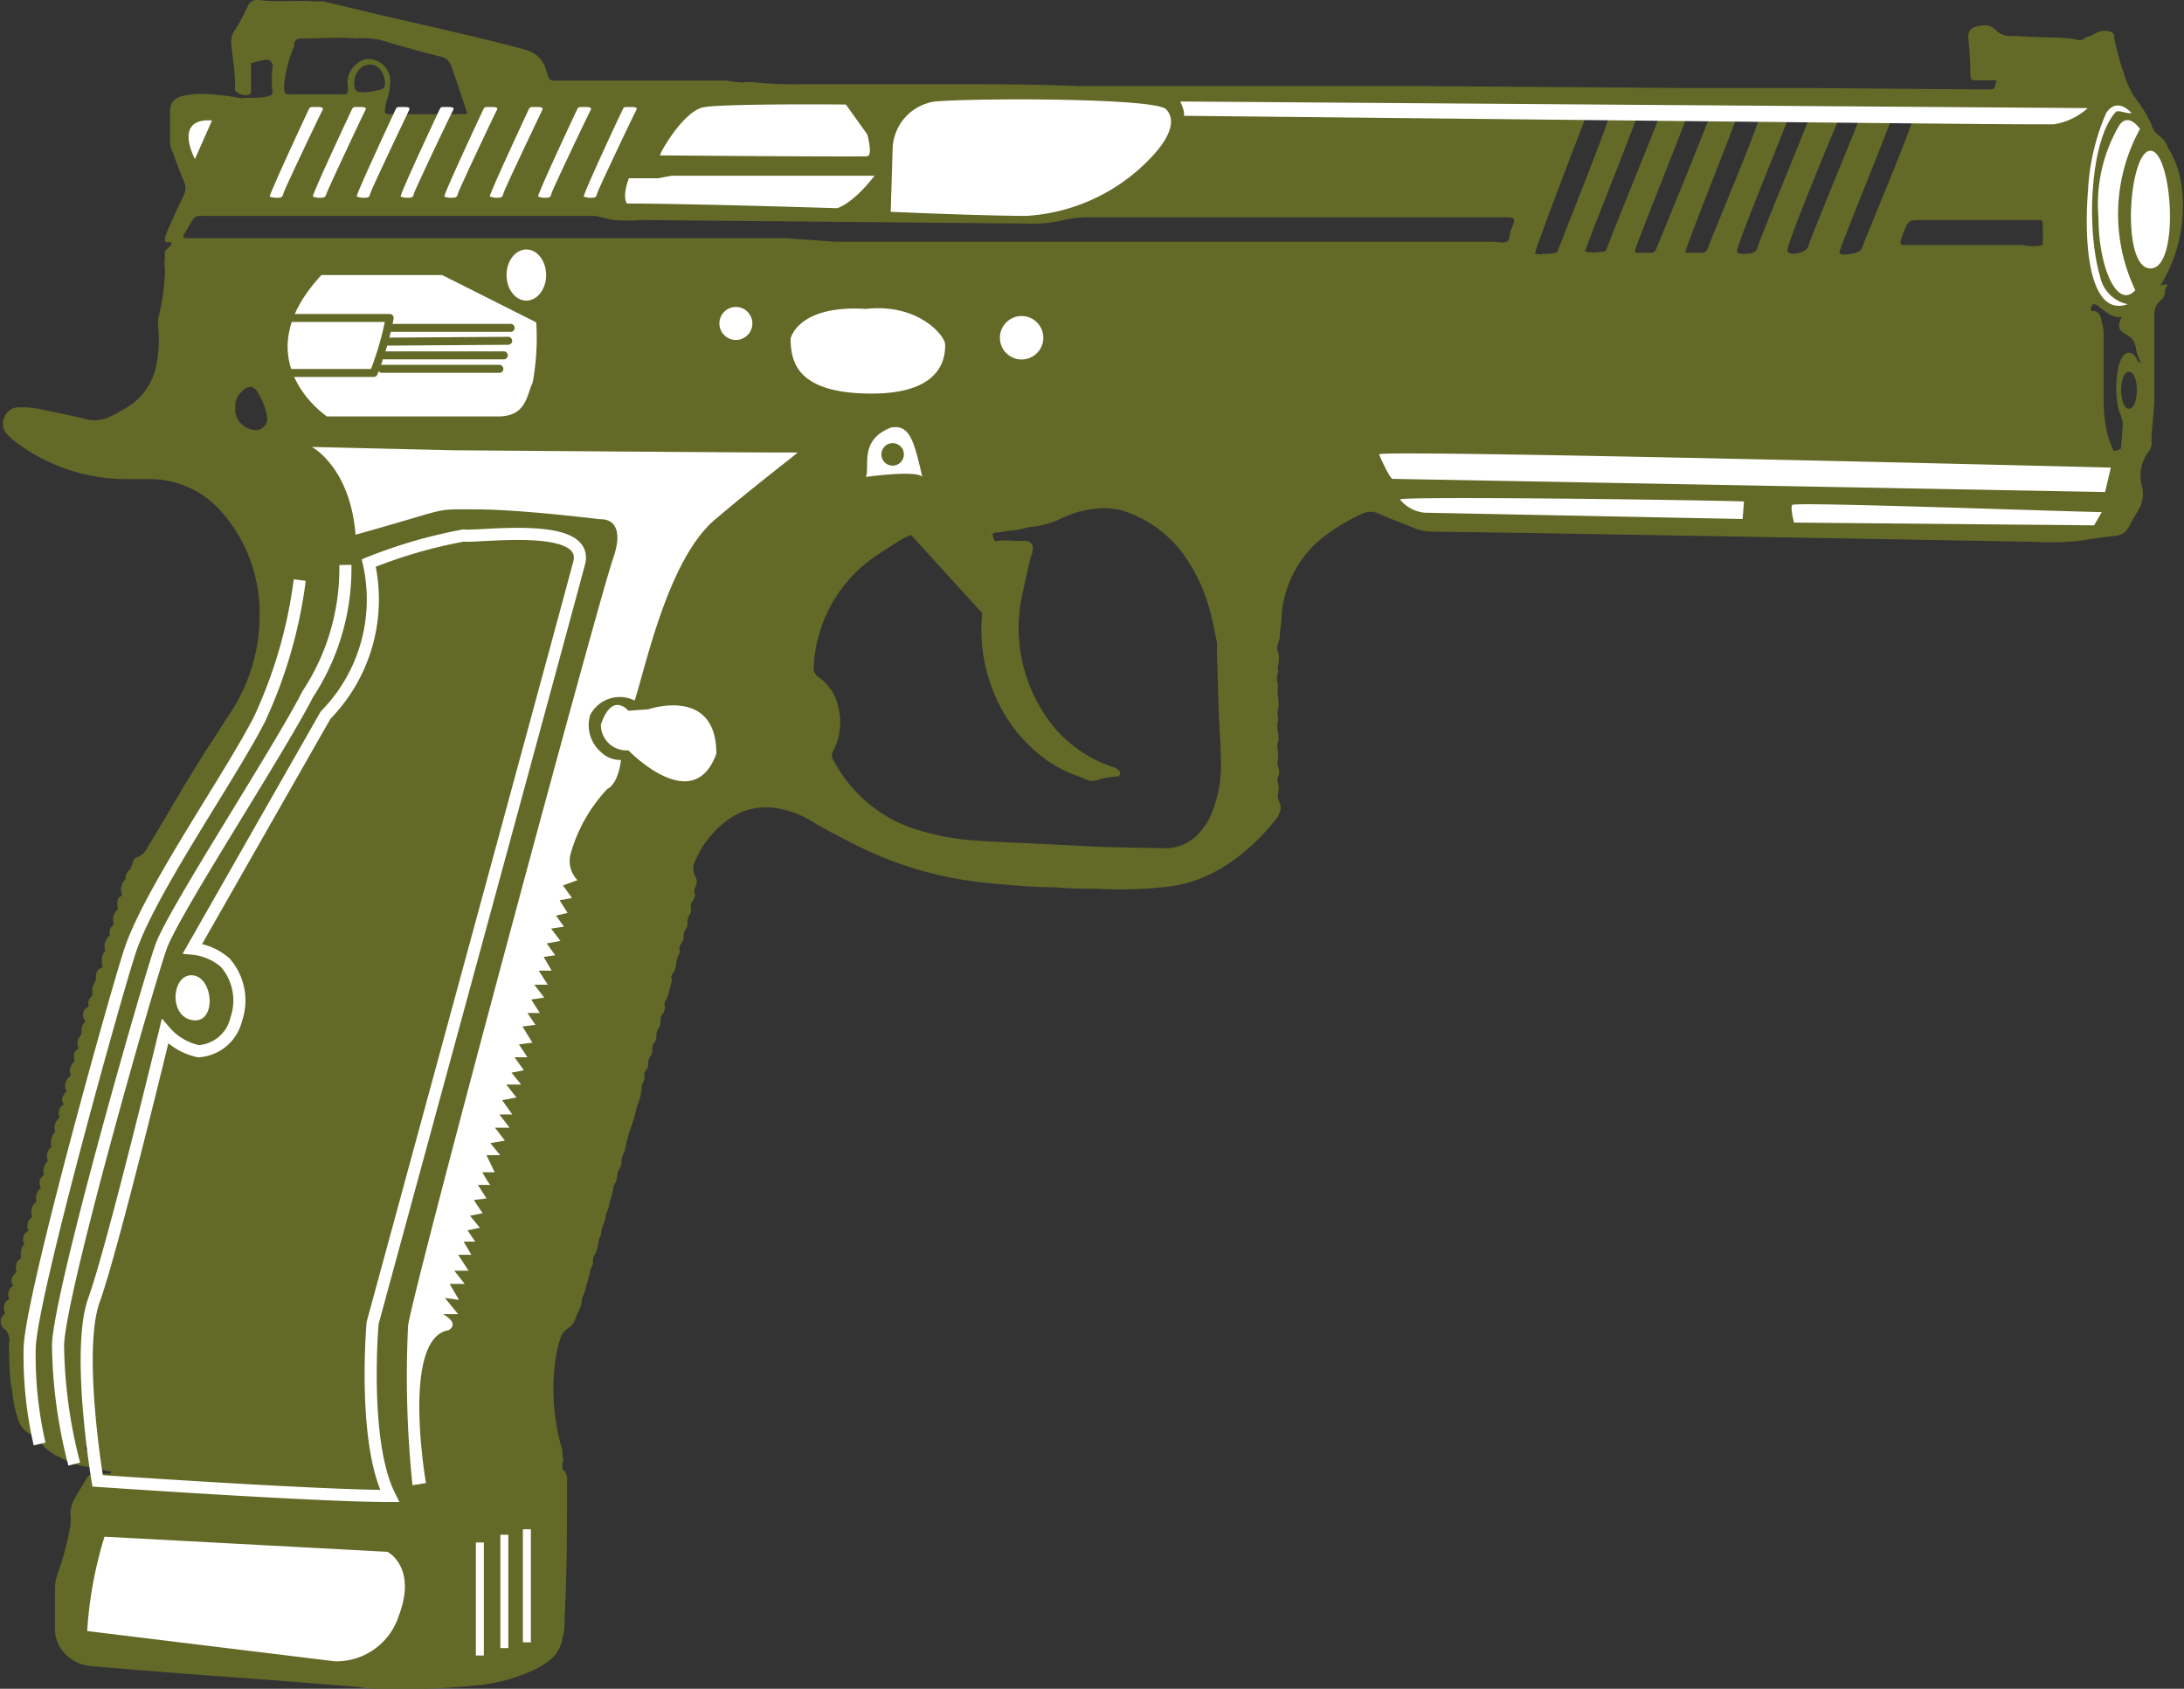 <svg id="Calque_1" data-name="Calque 1" xmlns="http://www.w3.org/2000/svg" viewBox="0 0 79.42 61.4"><rect x="0" y="0" width="79.42" height="61.4" fill="#333333" stroke="none"/><defs><style>.cls-1{fill:#636a28}.cls-2{fill:#fff}.cls-3,.cls-4,.cls-5{fill:none}.cls-3{stroke:#636a28;stroke-linecap:round;stroke-linejoin:round}.cls-3,.cls-5{stroke-width:.29px}.cls-4,.cls-5{stroke:#fff;stroke-miterlimit:10}.cls-4{stroke-width:.44px}</style></defs><path class="cls-1" d="M78.81 10.39a.3.3 0 00-.08.22.41.41 0 01-.17.32.62.62 0 00-.22.47v3c0 .69-.11 1.15-.1 1.72a.47.47 0 01-.12.32 1.44 1.44 0 00-.22 1.28 1.13 1.13 0 01-.13.81c-.11.2-.24.39-.34.6a.6.6 0 01-.51.35c-.38.05-.76.09-1.14.16a9 9 0 01-1.72.06l-8.49-.15-9.78-.17-3.69-.05a1.7 1.7 0 01-.67-.13c-.43-.18-.86-.33-1.28-.52a.71.71 0 00-.62 0 7.28 7.28 0 00-1.32.78 4 4 0 00-1.6 2.86c0 .24-.05.49-.07.73v.07c0 .2-.16.36-.07.59s0 .41 0 .61a.26.26 0 010 .15.58.58 0 000 .41.21.21 0 010 .08c-.05.29.08.58 0 .87a.41.41 0 000 .22.43.43 0 010 .19c-.08.25.08.5 0 .75a.51.51 0 000 .3 1.29 1.29 0 010 .34.41.41 0 000 .22.49.49 0 010 .41.25.25 0 000 .19c.07.17 0 .33 0 .49s.11.28.1.44a.79.79 0 01-.21.45 7.54 7.54 0 01-1.43 1.39c-.16.12-.33.23-.51.34a4.88 4.88 0 01-2.17.7 14.44 14.44 0 01-2.37.05c-.5 0-1 0-1.5-.05-.83 0-1.66-.08-2.49-.16a13.39 13.39 0 01-4.83-1.41c-.54-.27-1.08-.55-1.59-.86a3.34 3.34 0 00-1.1-.42 2.33 2.33 0 00-1.93.42 3.56 3.56 0 00-1.17 1.49.59.59 0 000 .52.38.38 0 010 .43.3.3 0 000 .23.38.38 0 01-.08.25.32.32 0 00-.07.25.4.4 0 010 .19.59.59 0 00-.12.43.39.39 0 01-.05.14.41.41 0 00-.09.28.33.33 0 01-.08.25.33.33 0 00-.07.25.16.16 0 010 .12c-.15.21-.08.5-.23.71s0 .22-.05.3-.09.52-.25.75a.27.27 0 000 .18.47.47 0 01-.08.26.36.36 0 00-.08.25.44.44 0 01-.08.29.43.43 0 00-.07.25.37.37 0 01-.07.25.33.33 0 00-.08.25.33.33 0 01-.05.22.52.52 0 00-.1.36c0 .14-.15.21-.14.35a.47.47 0 01-.09.36.13.13 0 000 .07 2.3 2.3 0 01-.18.73 5.07 5.07 0 01-.22.76 6.05 6.05 0 00-.2.73.53.53 0 01-.05.18.68.68 0 00-.09.37.3.3 0 01-.06.18.71.71 0 00-.1.32.9.9 0 01-.06.22.91.91 0 00-.07.14 1.82 1.82 0 01-.13.51 1.45 1.45 0 01-.15.5c0 .27-.19.48-.17.74-.14.22-.09.5-.23.72s0 .36-.15.51a5.38 5.38 0 01-.18.69 1 1 0 01-.09.29.48.48 0 00-.05.14c0 .28-.17.48-.24.72a.63.63 0 01-.29.35.69.69 0 00-.27.4 5.33 5.33 0 00-.21 1.17 7.84 7.84 0 00.3 2.85v.18a.39.39 0 010 .3v.2a.44.44 0 01.17.4c0 1.69 0 3.38-.09 5.07 0 .22 0 .44-.07.65a1.26 1.26 0 01-.46.82 3 3 0 01-.62.38 6.26 6.26 0 01-2 .54 25.32 25.32 0 01-3.37.13c-.35 0-.69 0-1-.07l-3.44-.27-2.49-.18-2.53-.2-1.18-.1a1.48 1.48 0 01-.88-.34A1.29 1.29 0 012 59.19v-1.5a1.78 1.78 0 01.11-.52 10 10 0 00.45-1.71 2.3 2.3 0 000-.45 1.15 1.15 0 01.13-.48c.15-.27.31-.53.47-.79a.28.28 0 01.24-.16H4.03v-.09c-.26 0-.5-.13-.75-.15A2.58 2.58 0 012.21 53a1.86 1.86 0 01-.73-.54 1.3 1.3 0 00-.38-.32.92.92 0 01-.46-.59C.59 51.38.53 51.17.5 51a8 8 0 010-2.53.5.5 0 00-.09-.47.44.44 0 010-.53.33.33 0 00.06-.22.32.32 0 010-.14 4.27 4.27 0 00.27-1c.17-.22.09-.53.25-.75 0-.24.16-.43.15-.66a.22.22 0 010-.08 1.45 1.45 0 00.15-.54c.17-.22.08-.53.26-.75 0-.26.19-.47.16-.73s.14-.22.13-.36a.48.48 0 01.1-.36.28.28 0 000-.18.41.41 0 01.06-.31.31.31 0 00.07-.22.48.48 0 01.07-.29.3.3 0 00.07-.21.41.41 0 01.08-.29.48.48 0 00.07-.26.43.43 0 01.08-.29.29.29 0 00.06-.22.4.4 0 01.08-.28.21.21 0 000-.18.37.37 0 01.07-.29.45.45 0 00.07-.25.16.16 0 010-.12c.16-.21.09-.49.24-.71a.36.36 0 000-.18.42.42 0 01.09-.29.23.23 0 00.06-.18.54.54 0 01.11-.39.4.4 0 000-.19.37.37 0 01.07-.25.32.32 0 00.07-.25.36.36 0 01.06-.25.29.29 0 00.07-.22.39.39 0 01.07-.29.41.41 0 00.24-.29.57.57 0 010-.22.58.58 0 00.1-.36.29.29 0 010-.14.44.44 0 00.1-.36c0-.16.14-.24.15-.38a.59.59 0 01.08-.37.22.22 0 00.14-.17.32.32 0 01.06-.25.33.33 0 00.07-.29.24.24 0 010-.18s.08-.09.08-.13c0-.25.14-.45.21-.68s.09-.27.24-.32a.74.74 0 00.36-.38C6.22 29.4 7 28 7.88 26.69c.18-.29.37-.58.56-.87a6.43 6.43 0 001-3.45 5.55 5.55 0 00-1.34-3.71 3.45 3.45 0 00-2.62-1.24h-1a6.71 6.71 0 01-3.77-1.25 2.54 2.54 0 01-.44-.37.55.55 0 01-.11-.63.55.55 0 01.5-.36 3.58 3.58 0 011 .11c.49.1 1 .2 1.46.32a1.28 1.28 0 00.88-.09 6 6 0 00.7-.39 2.29 2.29 0 001-1.58A4.31 4.31 0 005.76 12a1.7 1.7 0 010-.45A7.66 7.66 0 006 9.82a1.7 1.7 0 010-.5.61.61 0 010-.18c.06-.1.45-.37.08-.33C6 8.82 6 8.74 6 8.65a2.09 2.09 0 01.13-.35c.18-.41.37-.82.56-1.22a.54.54 0 000-.48c-.15-.35-.28-.71-.41-1.07a1 1 0 01-.1-.37V4.05c0-.37.22-.55.68-.6a3.35 3.35 0 011 0 5.9 5.9 0 01.83.11.55.55 0 00.22 0c1 0 1-.11 1-.23a3.7 3.7 0 010-.88.24.24 0 00-.19-.28 2.09 2.09 0 00-.54.12h-.05v1.03c0 .09-.07.13-.15.14a.56.56 0 01-.36-.1.2.2 0 01-.07-.09.76.76 0 010-.15c0-.5-.09-1-.14-1.49a.88.88 0 01.09-.48c.2-.27.34-.58.5-.9A.35.35 0 019.32 0h.11c.65.09 1.31 0 2 .05h.34l1.75.42c1.82.43 3.64.82 5.45 1.3a1.49 1.49 0 01.49.2 1 1 0 01.39.56c.15.43.07.4.56.4h6A5.44 5.44 0 0027 3a1.68 1.68 0 01.5 0 15.47 15.47 0 001.8.06h4.88c1.63 0 3.37 0 5.06.07H51.75l9.53.07h4.45l6.22.05h.39c.14 0 .18 0 .23-.2s0-.13-.08-.13h-.58c-.23 0-.25 0-.26-.23a11.46 11.46 0 00-.06-1.17c-.06-.42.07-.55.49-.59a.54.54 0 01.49.16.73.73 0 00.51.22c.48 0 1 .05 1.46.05a6 6 0 01.95.07.29.29 0 00.26 0c.13-.11.3-.11.44-.21a.68.68 0 01.55-.07.21.21 0 01.14.12v.11a11.65 11.65 0 00.4 1.43 3 3 0 00.43.84 4.45 4.45 0 01.53.89.72.72 0 00.31.42 1 1 0 01.3.43 3.44 3.44 0 01.44 1.12 5.5 5.5 0 01-.74 3.89.46.46 0 01.26-.06zM7.87 36.65zm9.22 5zm-.18.59zm60.28-26.88a1.55 1.55 0 00-.14-.43 3.63 3.63 0 010-1.64 1 1 0 01.16-.35.25.25 0 01.42 0c.07.07.07.19.18.24s0-.05 0-.07a2.15 2.15 0 01-.15-.51.6.6 0 00-.31-.42c-.34-.2-.35-.28-.2-.66-.33.07-.68-.26-.9-.43 0 0-.14-.07-.17 0-.12.22 0 .24.08.21.22.08.23.21.27.42a1.76 1.76 0 01.07.4v2.53a4.62 4.62 0 00.11 1 2.8 2.8 0 00.23.69s0 .05.05.05.24-.06.24-.09.08-.94.06-.94zM38.45 26.58a4.82 4.82 0 002 1.3.48.48 0 01.26.16.14.14 0 010 .14.1.1 0 01-.1.05 2.77 2.77 0 00-.64.11.61.61 0 01-.48 0 4.22 4.22 0 00-.45-.18 4.58 4.58 0 01-1.16-.66 5.59 5.59 0 01-1.81-2.5 6 6 0 01-.2-3.58c.05-.18.08-.37.12-.56a2.26 2.26 0 01.1-.45.55.55 0 00-.11-.63.47.47 0 01-.14-.31 2.08 2.08 0 000-.23.13.13 0 00-.16-.12l-.91.15a.23.23 0 00-.18.12.57.57 0 01-.08.13.38.38 0 01-.52.07 1.22 1.22 0 01-.17-.15.34.34 0 00-.36-.06c-.11 0-.09.15-.13.22-.06-.16-.1-.19-.2-.15a2.11 2.11 0 00-.34.16c-.3.18-.59.37-.88.56a5.17 5.17 0 00-2.32 4.08.38.38 0 00.17.36 1.8 1.8 0 01.74 1.17 2.22 2.22 0 01-.2 1.52.29.29 0 000 .32 5.14 5.14 0 002.79 2.46 8.9 8.9 0 002.4.48c.64.05 1.28.07 1.92.1l1.84.09c1 .07 2 .06 3.06.09h.16a1.66 1.66 0 001.09-.5 2.55 2.55 0 00.53-.84 4.63 4.63 0 00.31-1.72c0-.64-.06-1.28-.08-1.92s-.05-1.51-.07-2.26a1.24 1.24 0 000-.27c-.07-.32-.13-.65-.22-1a6.33 6.33 0 00-.91-2.06 4.39 4.39 0 00-2-1.6 2.54 2.54 0 00-1.39-.16 3.56 3.56 0 00-1.1.32 3.53 3.53 0 01-.95.31c-.27 0-.54.12-.82.14s-.41.07-.61.08-.15.07-.13.18.06.15.15.13c.28-.05.56 0 .84 0a.55.55 0 01.22 0 .26.26 0 01.22.34c0 .11-.07.22-.09.33-.09.39-.18.78-.26 1.16a5.69 5.69 0 001.25 5.08zM30.39 8.79h23.9c.16 0 .35.06.49 0s.1-.27.16-.41c.21-.51.17-.48-.36-.48H39.56a3.91 3.91 0 00-.83.09 4.87 4.87 0 01-1.26.14L23.34 8a7.09 7.09 0 01-1 0c-.11 0-.61-.15-.72-.15H7.31A.32.32 0 007 8l-.33.56c0 .05 0 .1.07.1h21.83zM17 4.16c-.07-.23-.14-.44-.21-.64-.12-.37-.24-.73-.37-1.09a.53.53 0 00-.43-.38c-.61-.15-1.21-.32-1.81-.49a2.76 2.76 0 00-1.24-.16c-.67-.06-1.33 0-2 0a.23.23 0 00-.24.16v.11A5 5 0 0010.34 3a1.62 1.62 0 000 .31.14.14 0 00.13.12 1.21 1.21 0 00.19 0h1.65a1.77 1.77 0 00.23 0c.07 0 .12-.05.11-.13a.77.77 0 000-.15.86.86 0 01.35-.85.62.62 0 01.57-.13.8.8 0 01.62.74 2.11 2.11 0 01-.13.75A2.54 2.54 0 0014 4c0 .09 0 .15.12.15H17zM71.92 8h-2c-.53 0-.53 0-.71.49a2.47 2.47 0 00-.1.29.1.1 0 00.09.13h4.37a1.55 1.55 0 00.71 0 5.78 5.78 0 000-.72v-.08a.13.13 0 00-.06-.11h-2.3zM13.15 3.36a2.93 2.93 0 00.68-.1.21.21 0 00.17-.16.83.83 0 00-.13-.51.49.49 0 00-.75-.12.74.74 0 00-.22.73.17.17 0 00.16.14zM8.56 14.78a1 1 0 000 .24.79.79 0 00.67.61.41.41 0 00.48-.47 2.24 2.24 0 00-.31-.84c-.15-.32-.4-.32-.61-.08a.66.66 0 00-.23.54zm68.86.08c.37 0 .39-1.34 0-1.34s-.37 1.34 0 1.34zM64 4.18a2.29 2.29 0 00-.74 0 .14.14 0 00-.13.13c-.07.3-1.79 4.55-1.85 4.88h.59c.13 0 .21-.05.25-.21S64 4.47 64 4.18zm5.55.05a1.82 1.82 0 00-.65 0 .14.14 0 00-.12.09c-.08.29-1.81 4.53-1.88 4.81a.09.09 0 00.08.12h.15c.13 0 .53-.06.57-.21s1.87-4.51 1.89-4.81zm-6.19 5c.24 0 .51 0 .56-.25s1.77-4.37 1.83-4.59 0-.19-.12-.19h-.48a.15.15 0 00-.12.1c-.09.28-1.84 4.51-1.86 4.81a.1.1 0 00.1.11zm1.78 0c.25 0 .58-.08.63-.31s1.78-4.37 1.83-4.58-.32-.14-.44-.14H67a.15.15 0 00-.12.1C66.76 4.56 65 8.79 65 9.09a.1.1 0 00.1.11zm-6.67-5s.3-.16-.72 0a.13.13 0 00-.11.1c-.06.15-1.82 4.7-1.82 4.9a.76.76 0 00.3 0c.06 0 .51 0 .52-.09.12-.34 1.83-4.59 1.87-4.92zm3.66 0a1.36 1.36 0 00-.69-.05.13.13 0 00-.12.09c-.07.29-1.79 4.53-1.86 4.83a.07.07 0 00.06.09h.53c.1 0 .16-.07.19-.18.12-.26 1.85-4.5 1.93-4.78zm-4.49 4.92a1.79 1.79 0 00.64 0 .14.14 0 00.15-.11c.08-.27 1.81-4.49 1.89-4.76 0-.09 0-.15-.08-.16s-.69 0-.7.06c-.07.33-1.83 4.67-1.9 4.97zM3.08 52.59c.17.34.26.4.6.41a2.52 2.52 0 00-.6-.41zm31-33.14a.22.22 0 00.27 0 .31.31 0 00-.3 0zM20.08 30s-.01 0 0 0zM37.13 7.7zM3.25 53zm16.86-28.25v0zM34.57 21c0 .05 0 0 0 0M18.2 18.54l-.01.01.01-.01zM18.2 18.54l.02.01-.02-.01zM18.87 18.61s-.01-.03 0 0zM19.29 18.42zM19.85 18.47l-.01.01.01-.01z"/><path class="cls-2" d="M28.75 12.31c0 .89.27 2 2.95 2s2.67-1.44 2.67-1.78-1-1.51-2.88-1.3c-2.49-.15-2.74 1.08-2.74 1.08z"/><circle class="cls-2" cx="37.15" cy="12.28" r=".79"/><ellipse class="cls-2" cx="19.14" cy="10" rx=".72" ry=".93"/><circle class="cls-2" cx="26.76" cy="11.76" r=".6"/><path class="cls-2" d="M11.69 10h4.39l3.42 1.72a9 9 0 01-.13 2.19c-.21.41-.21 1.23-1.24 1.23h-6.24s-3.08-2.05-.2-5.14zM22.85 27.28a.93.93 0 01-1-.93c.41-1.23 1-.51 1-.51l.72-.05s2.48-.86 2.48 1.61c-.84 2.33-3.2-.12-3.2-.12z"/><path class="cls-1" d="M33.11 19.43l2.78 3.05.55-2.06-.6-.97.05-1.36-2.78 1.34z"/><path class="cls-2" d="M50.15 16.52c-.08-.19 26.61.48 26.61.48l-.21.89-25.92-.48s-.13-.07-.48-.89zM50.91 18.16c0-.12 10 0 12.51.07l-.05.64-11.57-.23a1.32 1.32 0 01-.89-.48zM65.17 18.36c.06-.12 8.7.2 11.26.26l-.28.48-10.91-.1s-.14-.5-.07-.64zM10 7.19c.25 0 .26 0 .31-.17s1.35-2.9 1.41-3 0-.12-.13-.13h-.23a.13.13 0 00-.12.06c-.09.19-1.4 3-1.43 3.19-.03.02.19.05.19.05zM11.57 7.19c.24 0 .25 0 .31-.17s1.34-2.9 1.4-3 0-.12-.13-.13h-.22a.13.13 0 00-.12.06c-.09.19-1.41 3-1.43 3.19-.01.02.17.05.19.05zM13.16 7.19c.25 0 .26 0 .31-.17s1.35-2.9 1.4-3 0-.12-.12-.13h-.23a.13.13 0 00-.12.06c-.09.19-1.4 3-1.43 3.19.03.02.17.05.19.05zM14.76 7.19c.24 0 .25 0 .3-.17s1.35-2.9 1.41-3 0-.12-.13-.13h-.23a.11.11 0 00-.11.06c-.09.19-1.41 3-1.43 3.19-.01.02.17.05.19.05zM16.35 7.19c.24 0 .26 0 .31-.17s1.34-2.9 1.4-3 0-.12-.12-.13h-.23a.13.13 0 00-.12.06c-.09.19-1.41 3-1.43 3.19 0 .02.17.05.19.05zM18 7.19c.25 0 .26 0 .31-.17s1.35-2.9 1.4-3 0-.12-.12-.13h-.23a.13.13 0 00-.12.06c-.09.19-1.4 3-1.43 3.19.02.02.19.05.19.05zM19.76 7.19c.24 0 .25 0 .3-.17s1.35-2.9 1.41-3 0-.12-.13-.13h-.22a.13.13 0 00-.12.06c-.09.19-1.41 3-1.43 3.19-.01.02.17.05.19.05zM21.42 7.19c.24 0 .25 0 .3-.17s1.35-2.9 1.41-3 0-.12-.13-.13h-.23a.11.11 0 00-.11.06c-.1.19-1.41 3-1.43 3.19-.01.02.17.05.19.05zM31.75 6.39h-7.33l-.48.09h-1.07s-.26.65-.07.92c2.28 0 7.64.17 7.64.17s.56-.14 1.36-1.18M24 5.65c0-.11.86-1.61 1.58-1.75s5.18-.1 5.18-.1l.78 1.09s.21.76 0 .79S24 5.65 24 5.65zM32.39 7.7l.07-2.29A1.79 1.79 0 0134 3.69c1.47-.13 8-.13 8.4.28s.13 1.09-.66 1.88a6.81 6.81 0 01-4.42 2c-1.87-.01-4.93-.15-4.93-.15zM42.92 3.69l33 .24a2.38 2.38 0 01-1.24.59c-2.22 0-2.22 0-31.61-.31-.07 0 .09 0-.15-.52zM7.09 5.78s-.82-1.5.62-1.4zM78.2 5.48c.79 0 1.09 4.28 0 4.28s-.79-4.28 0-4.28z"/><path class="cls-2" d="M77.82 4.69s-.41-.62-.75-.14a5.66 5.66 0 00-.76 3.36c0 1.82.69 3.36 1.34 2.64a6.41 6.41 0 01.17-5.86z"/><path class="cls-2" d="M77.51 4.11s-.51-.62-.92 0a8.1 8.1 0 00-.66 2.81c-.17 2.11.09 4.62 1.44 4.14a1.29 1.29 0 01-1-1c-.52-1.77-.36-5 .58-6 .13-.06.37.08.56.05z"/><path class="cls-3" d="M14.14 11.92h4.43M14.11 12.42l4.37-.03M13.98 12.92h4.34M13.89 13.41h4.27M10.61 11.56h3.56a11 11 0 01-.58 2h-3"/><path class="cls-4" d="M12.56 20.54a8.31 8.31 0 01-1.37 4.7c-1.08 2.11-4.87 7.89-5.33 9.17S2.16 47 2.11 48.91a17.91 17.91 0 00.59 4.32"/><path class="cls-4" d="M10.9 21.09a17.11 17.11 0 01-1.47 5.07c-1.08 2.11-4 6.27-4.7 8.41-.44 1.29-3.6 12.57-3.65 14.43a14.24 14.24 0 00.36 3.5"/><path class="cls-1" d="M5 31.5s-.47.07-.43.46a.52.52 0 00-.12.6c-.28.07-.16.48-.16.48s-.29.28-.13.57A.32.32 0 004 34s-.31.27-.16.57c-.24.2-.1.6-.1.6s-.32.08-.2.36c-.18.32-.24.49-.12.66a.29.29 0 00-.18.4.33.33 0 00-.12.55.32.32 0 00-.1.44.4.4 0 00-.15.55s-.29.09-.14.43c-.24.26-.22.39-.14.55a.41.41 0 00-.17.56c-.15.18-.22.31-.1.48a.38.38 0 00-.15.48.45.45 0 00-.16.51.61.61 0 00-.14.56.44.44 0 00-.13.51.5.5 0 00-.14.51.34.34 0 00-.11.47.46.46 0 00-.16.5.44.44 0 00-.15.55.38.38 0 00-.14.51.33.33 0 00-.15.48c-.19.15-.12.52-.12.52s-.27.1-.17.49c-.24.24-.2.38-.12.51a.35.35 0 00-.13.49c-.26.07-.23.43-.16.52a.34.34 0 000 .58.53.53 0 01.14.49 14.08 14.08 0 00.08 1.69l.77-5z"/><path class="cls-4" d="M13.41 20.47a17.94 17.94 0 013.44-1c.6.07 4.61-.53 4.21 1S13.55 48.1 13.55 48.1s-.38 4.3.62 6.29c-2.66 0-10.62-.55-10.62-.55s-.8-4.73-.13-6.58S6 37.5 6 37.5a2.2 2.2 0 001.22.72 1.51 1.51 0 001.37-1.16 2.09 2.09 0 00-.4-2.06A2.11 2.11 0 007 34.49L11.84 26a6 6 0 001.57-5.53z"/><path class="cls-2" d="M7 35.46c.77.06.89 1.77 0 1.63s-.75-1.69 0-1.63zM15.49 53.92s-.92-5.28.83-5.56c.41-.27-.21-.58-.21-.58h.55l-.48-.59.51.07-.34-.58h.55l-.38-.48h.52l-.38-.58h.48l-.28-.48h.42l-.28-.41.45-.09-.36-.44.46-.09-.32-.48.46-.06-.31-.49h.46c-.05 0-.3-.46-.3-.46h.45l-.3-.62h.5l-.36-.44.53-.09L18 41h.53l-.37-.48h.47l-.37-.52.52-.1-.37-.47h.54L18.6 39l.45-.09-.34-.47h.47l-.31-.47.49-.06-.36-.59.47-.06-.29-.43h.45l-.31-.49.47-.07-.36-.47h.49l-.33-.51h.47l-.29-.5.42-.06-.31-.43.5-.09-.34-.45.47-.07-.29-.4.42-.1-.29-.46.45-.08-.33-.46L21 32a1 1 0 01-.26-.92 5.68 5.68 0 011.34-2.39c.43-.22.5-1.06.5-1.06a1 1 0 01-.72-.28 1.3 1.3 0 01-.4-1.35 1.21 1.21 0 011.62-.53c.41-1.27 1.22-5.14 2.92-6.58s3.08-2.46 3-2.44-12.54-.08-12.54-.08l-5.12-.12s1.39.72 1.59 3.19c3.6-1 2.73-.92 4.37-.92s4.53.36 4.53.36 1-.11.46 1.44-7.2 26.27-7.45 27.87A38.3 38.3 0 0015 54zM31.49 17.34s1.85-.26 2.05 0c-.31-1.34-.46-1.9-1.13-1.8-1.18.46-.77 1.39-.92 1.8z"/><circle class="cls-1" cx="32.46" cy="16.52" r=".41"/><path class="cls-2" d="M3.8 55.87l10.29.55s1.09.55.41 2.33a2.38 2.38 0 01-2.33 1.65l-9-1.1a14.71 14.71 0 01.63-3.43z"/><path class="cls-5" d="M19.16 55.6v4.11M18.34 55.8v4.12M17.45 56.08v4.11"/></svg>